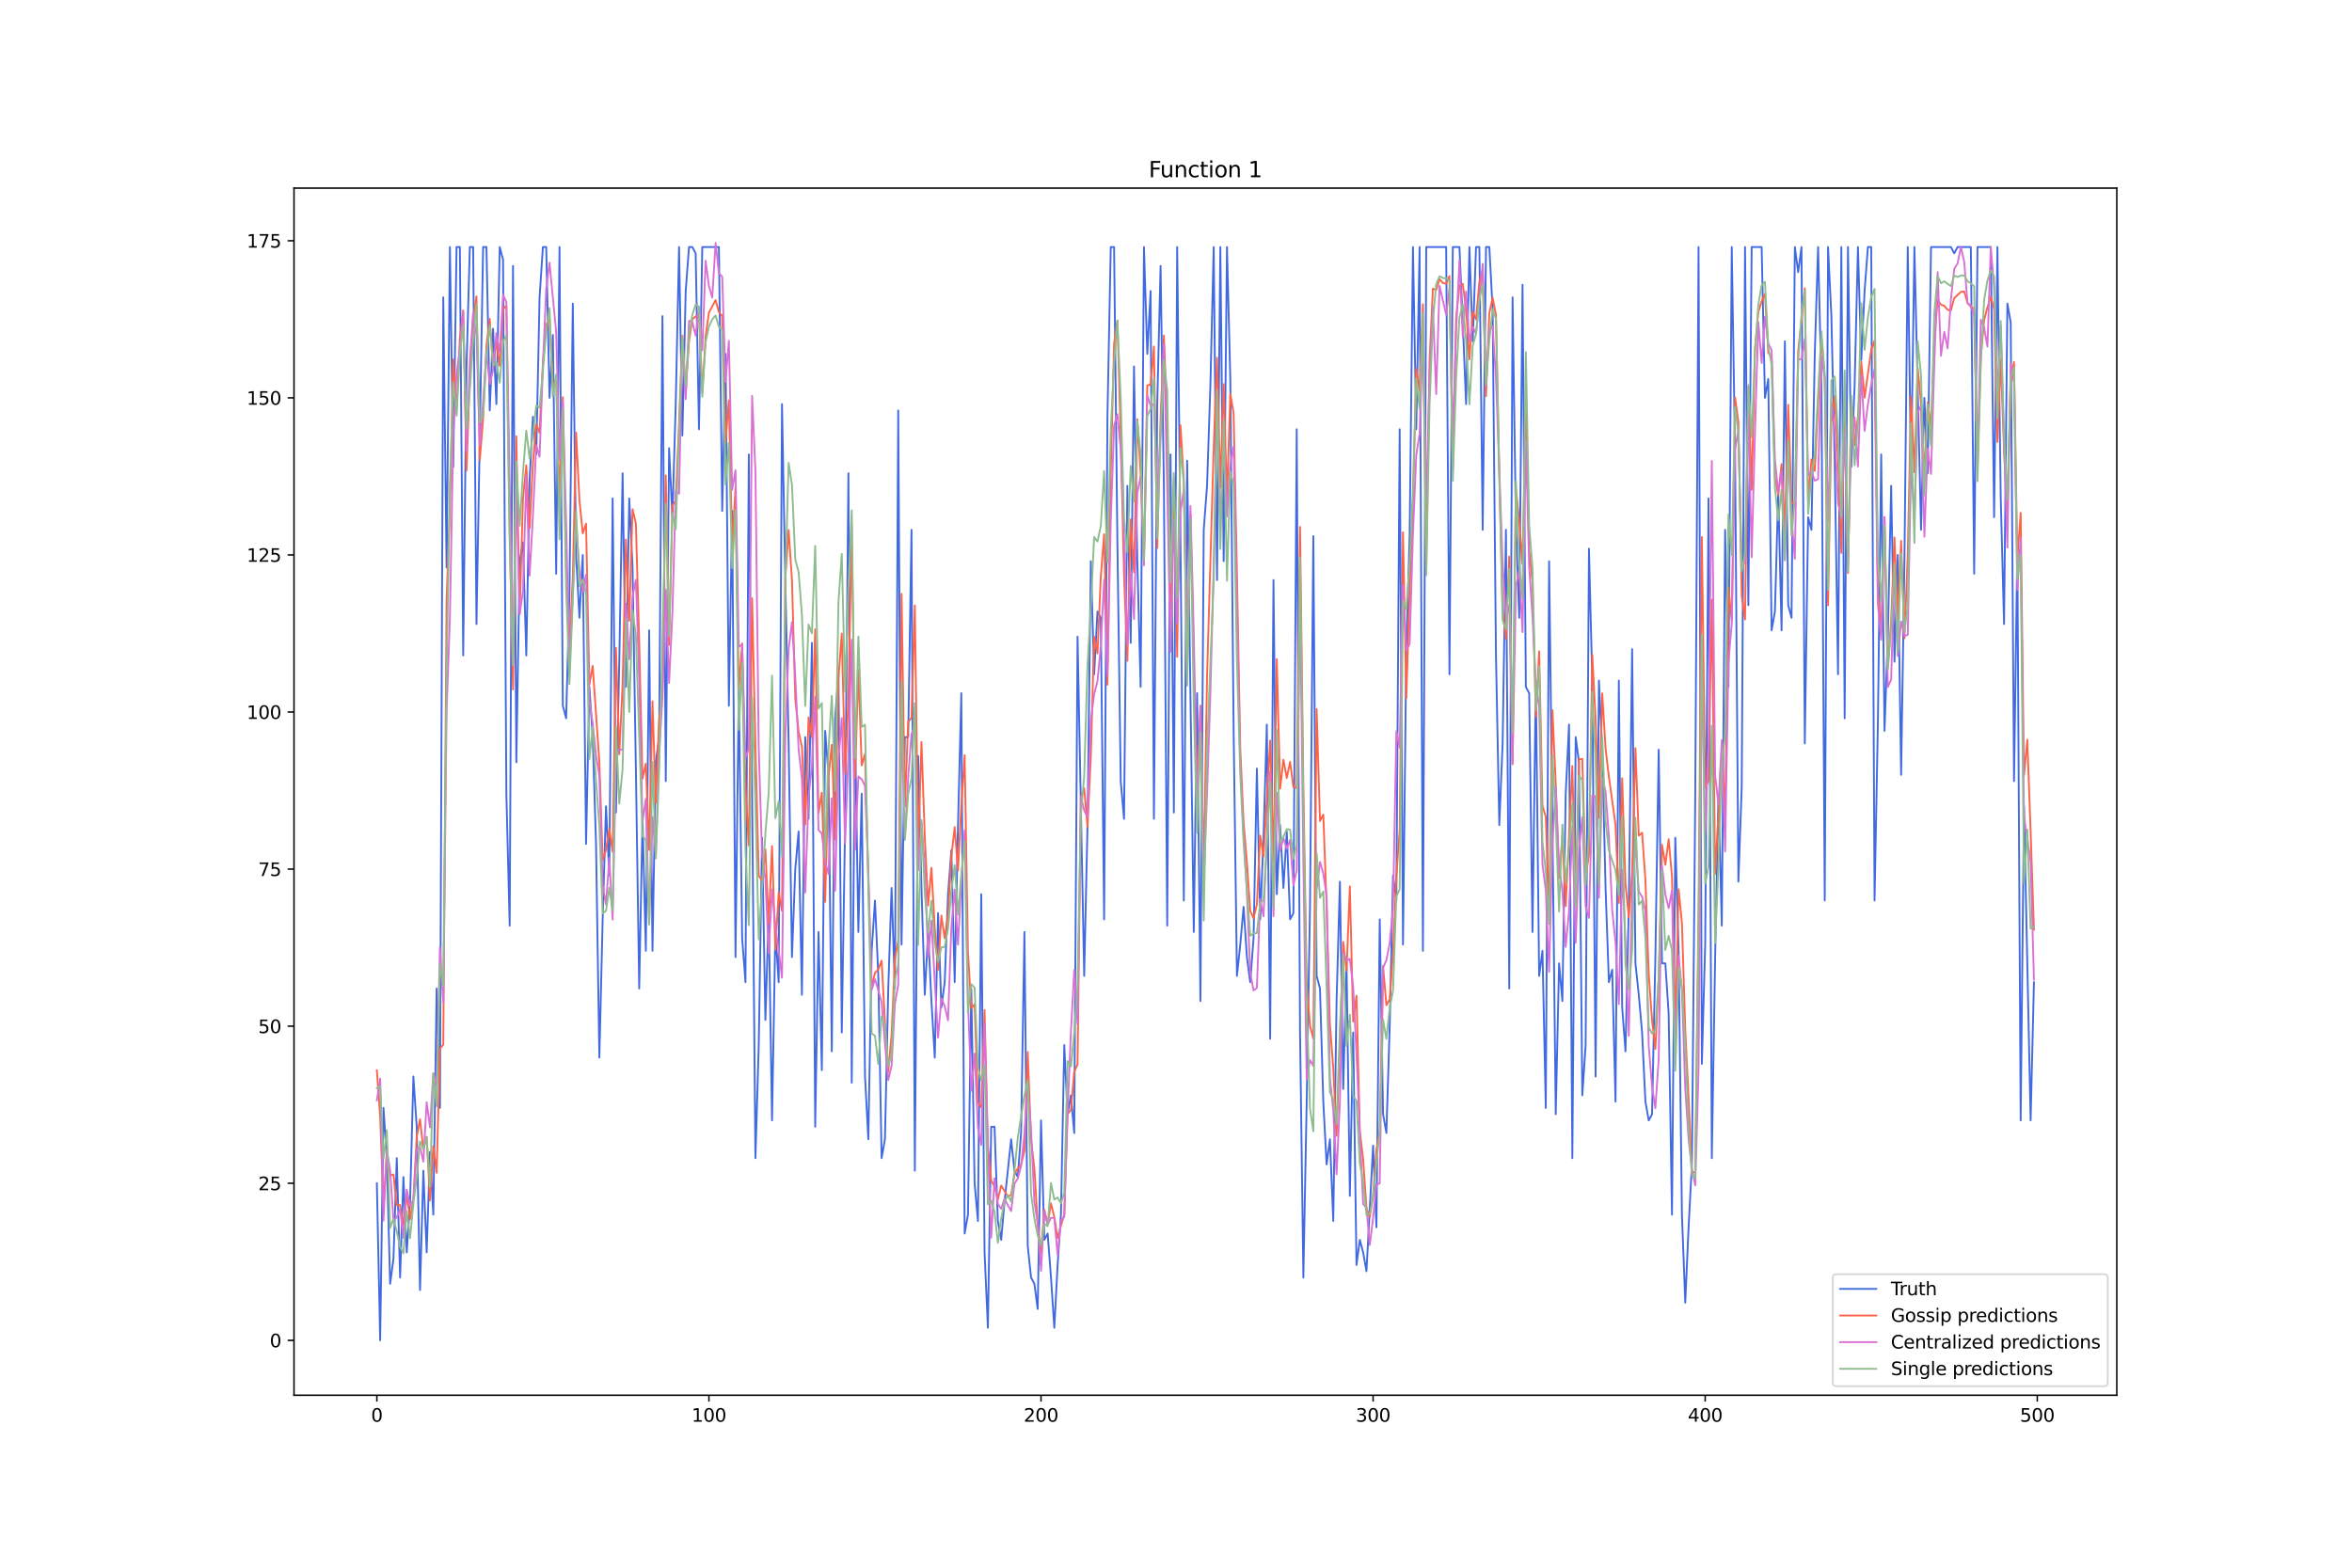 <?xml version="1.0" encoding="utf-8" standalone="no"?>
<!DOCTYPE svg PUBLIC "-//W3C//DTD SVG 1.1//EN"
  "http://www.w3.org/Graphics/SVG/1.1/DTD/svg11.dtd">
<svg xmlns:xlink="http://www.w3.org/1999/xlink" width="1296pt" height="864pt" viewBox="0 0 1296 864" xmlns="http://www.w3.org/2000/svg" version="1.1">
 <defs>
  <style type="text/css">*{stroke-linejoin: round; stroke-linecap: butt}</style>
 </defs>
 <g id="figure_1">
  <g id="patch_1">
   <path d="M 0 864 
L 1296 864 
L 1296 0 
L 0 0 
z
" style="fill: #ffffff"/>
  </g>
  <g id="axes_1">
   <g id="patch_2">
    <path d="M 162 768.96 
L 1166.4 768.96 
L 1166.4 103.68 
L 162 103.68 
z
" style="fill: #ffffff"/>
   </g>
   <g id="matplotlib.axis_1">
    <g id="xtick_1">
     <g id="line2d_1">
      <defs>
       <path id="m084139da69" d="M 0 0 
L 0 3.5 
" style="stroke: #000000; stroke-width: 0.8"/>
      </defs>
      <g>
       <use xlink:href="#m084139da69" x="207.655" y="768.96" style="stroke: #000000; stroke-width: 0.8"/>
      </g>
     </g>
     <g id="text_1">
      <!-- 0 -->
      <g transform="translate(204.473 783.558) scale(0.1 -0.1)">
       <defs>
        <path id="DejaVuSans-30" d="M 2034 4250 
Q 1547 4250 1301 3770 
Q 1056 3291 1056 2328 
Q 1056 1369 1301 889 
Q 1547 409 2034 409 
Q 2525 409 2770 889 
Q 3016 1369 3016 2328 
Q 3016 3291 2770 3770 
Q 2525 4250 2034 4250 
z
M 2034 4750 
Q 2819 4750 3233 4129 
Q 3647 3509 3647 2328 
Q 3647 1150 3233 529 
Q 2819 -91 2034 -91 
Q 1250 -91 836 529 
Q 422 1150 422 2328 
Q 422 3509 836 4129 
Q 1250 4750 2034 4750 
z
" transform="scale(0.016)"/>
       </defs>
       <use xlink:href="#DejaVuSans-30"/>
      </g>
     </g>
    </g>
    <g id="xtick_2">
     <g id="line2d_2">
      <g>
       <use xlink:href="#m084139da69" x="390.639" y="768.96" style="stroke: #000000; stroke-width: 0.8"/>
      </g>
     </g>
     <g id="text_2">
      <!-- 100 -->
      <g transform="translate(381.095 783.558) scale(0.1 -0.1)">
       <defs>
        <path id="DejaVuSans-31" d="M 794 531 
L 1825 531 
L 1825 4091 
L 703 3866 
L 703 4441 
L 1819 4666 
L 2450 4666 
L 2450 531 
L 3481 531 
L 3481 0 
L 794 0 
L 794 531 
z
" transform="scale(0.016)"/>
       </defs>
       <use xlink:href="#DejaVuSans-31"/>
       <use xlink:href="#DejaVuSans-30" x="63.623"/>
       <use xlink:href="#DejaVuSans-30" x="127.246"/>
      </g>
     </g>
    </g>
    <g id="xtick_3">
     <g id="line2d_3">
      <g>
       <use xlink:href="#m084139da69" x="573.623" y="768.96" style="stroke: #000000; stroke-width: 0.8"/>
      </g>
     </g>
     <g id="text_3">
      <!-- 200 -->
      <g transform="translate(564.079 783.558) scale(0.1 -0.1)">
       <defs>
        <path id="DejaVuSans-32" d="M 1228 531 
L 3431 531 
L 3431 0 
L 469 0 
L 469 531 
Q 828 903 1448 1529 
Q 2069 2156 2228 2338 
Q 2531 2678 2651 2914 
Q 2772 3150 2772 3378 
Q 2772 3750 2511 3984 
Q 2250 4219 1831 4219 
Q 1534 4219 1204 4116 
Q 875 4013 500 3803 
L 500 4441 
Q 881 4594 1212 4672 
Q 1544 4750 1819 4750 
Q 2544 4750 2975 4387 
Q 3406 4025 3406 3419 
Q 3406 3131 3298 2873 
Q 3191 2616 2906 2266 
Q 2828 2175 2409 1742 
Q 1991 1309 1228 531 
z
" transform="scale(0.016)"/>
       </defs>
       <use xlink:href="#DejaVuSans-32"/>
       <use xlink:href="#DejaVuSans-30" x="63.623"/>
       <use xlink:href="#DejaVuSans-30" x="127.246"/>
      </g>
     </g>
    </g>
    <g id="xtick_4">
     <g id="line2d_4">
      <g>
       <use xlink:href="#m084139da69" x="756.607" y="768.96" style="stroke: #000000; stroke-width: 0.8"/>
      </g>
     </g>
     <g id="text_4">
      <!-- 300 -->
      <g transform="translate(747.063 783.558) scale(0.1 -0.1)">
       <defs>
        <path id="DejaVuSans-33" d="M 2597 2516 
Q 3050 2419 3304 2112 
Q 3559 1806 3559 1356 
Q 3559 666 3084 287 
Q 2609 -91 1734 -91 
Q 1441 -91 1130 -33 
Q 819 25 488 141 
L 488 750 
Q 750 597 1062 519 
Q 1375 441 1716 441 
Q 2309 441 2620 675 
Q 2931 909 2931 1356 
Q 2931 1769 2642 2001 
Q 2353 2234 1838 2234 
L 1294 2234 
L 1294 2753 
L 1863 2753 
Q 2328 2753 2575 2939 
Q 2822 3125 2822 3475 
Q 2822 3834 2567 4026 
Q 2313 4219 1838 4219 
Q 1578 4219 1281 4162 
Q 984 4106 628 3988 
L 628 4550 
Q 988 4650 1302 4700 
Q 1616 4750 1894 4750 
Q 2613 4750 3031 4423 
Q 3450 4097 3450 3541 
Q 3450 3153 3228 2886 
Q 3006 2619 2597 2516 
z
" transform="scale(0.016)"/>
       </defs>
       <use xlink:href="#DejaVuSans-33"/>
       <use xlink:href="#DejaVuSans-30" x="63.623"/>
       <use xlink:href="#DejaVuSans-30" x="127.246"/>
      </g>
     </g>
    </g>
    <g id="xtick_5">
     <g id="line2d_5">
      <g>
       <use xlink:href="#m084139da69" x="939.591" y="768.96" style="stroke: #000000; stroke-width: 0.8"/>
      </g>
     </g>
     <g id="text_5">
      <!-- 400 -->
      <g transform="translate(930.047 783.558) scale(0.1 -0.1)">
       <defs>
        <path id="DejaVuSans-34" d="M 2419 4116 
L 825 1625 
L 2419 1625 
L 2419 4116 
z
M 2253 4666 
L 3047 4666 
L 3047 1625 
L 3713 1625 
L 3713 1100 
L 3047 1100 
L 3047 0 
L 2419 0 
L 2419 1100 
L 313 1100 
L 313 1709 
L 2253 4666 
z
" transform="scale(0.016)"/>
       </defs>
       <use xlink:href="#DejaVuSans-34"/>
       <use xlink:href="#DejaVuSans-30" x="63.623"/>
       <use xlink:href="#DejaVuSans-30" x="127.246"/>
      </g>
     </g>
    </g>
    <g id="xtick_6">
     <g id="line2d_6">
      <g>
       <use xlink:href="#m084139da69" x="1122.575" y="768.96" style="stroke: #000000; stroke-width: 0.8"/>
      </g>
     </g>
     <g id="text_6">
      <!-- 500 -->
      <g transform="translate(1113.032 783.558) scale(0.1 -0.1)">
       <defs>
        <path id="DejaVuSans-35" d="M 691 4666 
L 3169 4666 
L 3169 4134 
L 1269 4134 
L 1269 2991 
Q 1406 3038 1543 3061 
Q 1681 3084 1819 3084 
Q 2600 3084 3056 2656 
Q 3513 2228 3513 1497 
Q 3513 744 3044 326 
Q 2575 -91 1722 -91 
Q 1428 -91 1123 -41 
Q 819 9 494 109 
L 494 744 
Q 775 591 1075 516 
Q 1375 441 1709 441 
Q 2250 441 2565 725 
Q 2881 1009 2881 1497 
Q 2881 1984 2565 2268 
Q 2250 2553 1709 2553 
Q 1456 2553 1204 2497 
Q 953 2441 691 2322 
L 691 4666 
z
" transform="scale(0.016)"/>
       </defs>
       <use xlink:href="#DejaVuSans-35"/>
       <use xlink:href="#DejaVuSans-30" x="63.623"/>
       <use xlink:href="#DejaVuSans-30" x="127.246"/>
      </g>
     </g>
    </g>
   </g>
   <g id="matplotlib.axis_2">
    <g id="ytick_1">
     <g id="line2d_7">
      <defs>
       <path id="mdfd73055ea" d="M 0 0 
L -3.5 0 
" style="stroke: #000000; stroke-width: 0.8"/>
      </defs>
      <g>
       <use xlink:href="#mdfd73055ea" x="162" y="738.72" style="stroke: #000000; stroke-width: 0.8"/>
      </g>
     </g>
     <g id="text_7">
      <!-- 0 -->
      <g transform="translate(148.637 742.519) scale(0.1 -0.1)">
       <use xlink:href="#DejaVuSans-30"/>
      </g>
     </g>
    </g>
    <g id="ytick_2">
     <g id="line2d_8">
      <g>
       <use xlink:href="#mdfd73055ea" x="162" y="652.144" style="stroke: #000000; stroke-width: 0.8"/>
      </g>
     </g>
     <g id="text_8">
      <!-- 25 -->
      <g transform="translate(142.275 655.943) scale(0.1 -0.1)">
       <use xlink:href="#DejaVuSans-32"/>
       <use xlink:href="#DejaVuSans-35" x="63.623"/>
      </g>
     </g>
    </g>
    <g id="ytick_3">
     <g id="line2d_9">
      <g>
       <use xlink:href="#mdfd73055ea" x="162" y="565.567" style="stroke: #000000; stroke-width: 0.8"/>
      </g>
     </g>
     <g id="text_9">
      <!-- 50 -->
      <g transform="translate(142.275 569.367) scale(0.1 -0.1)">
       <use xlink:href="#DejaVuSans-35"/>
       <use xlink:href="#DejaVuSans-30" x="63.623"/>
      </g>
     </g>
    </g>
    <g id="ytick_4">
     <g id="line2d_10">
      <g>
       <use xlink:href="#mdfd73055ea" x="162" y="478.991" style="stroke: #000000; stroke-width: 0.8"/>
      </g>
     </g>
     <g id="text_10">
      <!-- 75 -->
      <g transform="translate(142.275 482.79) scale(0.1 -0.1)">
       <defs>
        <path id="DejaVuSans-37" d="M 525 4666 
L 3525 4666 
L 3525 4397 
L 1831 0 
L 1172 0 
L 2766 4134 
L 525 4134 
L 525 4666 
z
" transform="scale(0.016)"/>
       </defs>
       <use xlink:href="#DejaVuSans-37"/>
       <use xlink:href="#DejaVuSans-35" x="63.623"/>
      </g>
     </g>
    </g>
    <g id="ytick_5">
     <g id="line2d_11">
      <g>
       <use xlink:href="#mdfd73055ea" x="162" y="392.415" style="stroke: #000000; stroke-width: 0.8"/>
      </g>
     </g>
     <g id="text_11">
      <!-- 100 -->
      <g transform="translate(135.912 396.214) scale(0.1 -0.1)">
       <use xlink:href="#DejaVuSans-31"/>
       <use xlink:href="#DejaVuSans-30" x="63.623"/>
       <use xlink:href="#DejaVuSans-30" x="127.246"/>
      </g>
     </g>
    </g>
    <g id="ytick_6">
     <g id="line2d_12">
      <g>
       <use xlink:href="#mdfd73055ea" x="162" y="305.838" style="stroke: #000000; stroke-width: 0.8"/>
      </g>
     </g>
     <g id="text_12">
      <!-- 125 -->
      <g transform="translate(135.912 309.638) scale(0.1 -0.1)">
       <use xlink:href="#DejaVuSans-31"/>
       <use xlink:href="#DejaVuSans-32" x="63.623"/>
       <use xlink:href="#DejaVuSans-35" x="127.246"/>
      </g>
     </g>
    </g>
    <g id="ytick_7">
     <g id="line2d_13">
      <g>
       <use xlink:href="#mdfd73055ea" x="162" y="219.262" style="stroke: #000000; stroke-width: 0.8"/>
      </g>
     </g>
     <g id="text_13">
      <!-- 150 -->
      <g transform="translate(135.912 223.061) scale(0.1 -0.1)">
       <use xlink:href="#DejaVuSans-31"/>
       <use xlink:href="#DejaVuSans-35" x="63.623"/>
       <use xlink:href="#DejaVuSans-30" x="127.246"/>
      </g>
     </g>
    </g>
    <g id="ytick_8">
     <g id="line2d_14">
      <g>
       <use xlink:href="#mdfd73055ea" x="162" y="132.686" style="stroke: #000000; stroke-width: 0.8"/>
      </g>
     </g>
     <g id="text_14">
      <!-- 175 -->
      <g transform="translate(135.912 136.485) scale(0.1 -0.1)">
       <use xlink:href="#DejaVuSans-31"/>
       <use xlink:href="#DejaVuSans-37" x="63.623"/>
       <use xlink:href="#DejaVuSans-35" x="127.246"/>
      </g>
     </g>
    </g>
   </g>
   <g id="line2d_15">
    <path d="M 207.655 652.144 
L 209.484 738.72 
L 211.314 610.587 
L 213.144 638.291 
L 214.974 707.553 
L 216.804 693.7 
L 218.634 638.291 
L 220.463 704.089 
L 222.293 648.681 
L 224.123 690.237 
L 225.953 662.533 
L 227.783 593.272 
L 229.613 620.976 
L 231.442 711.016 
L 233.272 645.218 
L 235.102 690.237 
L 236.932 634.828 
L 238.762 669.459 
L 240.592 544.789 
L 242.422 610.587 
L 244.251 163.853 
L 246.081 312.764 
L 247.911 136.149 
L 249.741 257.356 
L 251.571 136.149 
L 253.401 136.149 
L 255.23 361.247 
L 257.06 201.947 
L 258.89 136.149 
L 260.72 136.149 
L 262.55 343.932 
L 266.209 136.149 
L 268.039 136.149 
L 269.869 226.188 
L 271.699 181.168 
L 273.529 222.725 
L 275.359 136.149 
L 277.189 143.075 
L 279.018 437.434 
L 280.848 510.158 
L 282.678 146.538 
L 284.508 420.119 
L 286.338 309.301 
L 288.168 298.912 
L 289.997 361.247 
L 291.827 264.282 
L 293.657 229.651 
L 295.487 250.43 
L 297.317 163.853 
L 299.147 136.149 
L 300.976 136.149 
L 302.806 219.262 
L 304.636 184.632 
L 306.466 316.228 
L 308.296 136.149 
L 310.126 388.952 
L 311.956 395.878 
L 313.785 326.617 
L 315.615 167.316 
L 317.445 305.838 
L 319.275 340.469 
L 321.105 305.838 
L 322.935 465.139 
L 324.764 378.562 
L 326.594 406.267 
L 328.424 465.139 
L 330.254 582.883 
L 332.084 506.695 
L 333.914 444.36 
L 335.743 482.454 
L 337.573 274.671 
L 339.403 447.824 
L 341.233 364.71 
L 343.063 260.819 
L 344.893 378.562 
L 346.723 274.671 
L 348.552 312.764 
L 350.382 423.582 
L 352.212 544.789 
L 354.042 451.287 
L 355.872 524.011 
L 357.702 347.395 
L 359.531 524.011 
L 361.361 420.119 
L 363.191 406.267 
L 365.021 174.242 
L 366.851 430.508 
L 368.681 246.966 
L 370.51 285.06 
L 372.34 222.725 
L 374.17 136.149 
L 376 240.04 
L 377.83 160.39 
L 379.66 136.149 
L 381.489 136.149 
L 383.319 139.612 
L 385.149 236.577 
L 386.979 136.149 
L 396.128 136.149 
L 397.958 281.597 
L 399.788 195.021 
L 401.618 388.952 
L 403.448 281.597 
L 405.277 527.474 
L 407.107 378.562 
L 408.937 517.085 
L 410.767 541.326 
L 412.597 250.43 
L 414.427 437.434 
L 416.256 638.291 
L 418.086 575.957 
L 419.916 461.676 
L 421.746 562.104 
L 423.576 503.232 
L 425.406 617.513 
L 427.236 513.622 
L 429.065 541.326 
L 430.895 222.725 
L 432.725 319.691 
L 434.555 409.73 
L 436.385 527.474 
L 438.215 478.991 
L 440.044 458.213 
L 441.874 548.252 
L 443.704 406.267 
L 445.534 451.287 
L 447.364 354.321 
L 449.194 620.976 
L 451.023 513.622 
L 452.853 589.809 
L 454.683 402.804 
L 456.513 427.045 
L 458.343 579.42 
L 460.173 395.878 
L 462.003 371.636 
L 463.832 569.03 
L 465.662 454.75 
L 467.492 260.819 
L 469.322 596.735 
L 471.152 402.804 
L 472.982 513.622 
L 474.811 437.434 
L 476.641 593.272 
L 478.471 627.902 
L 480.301 524.011 
L 482.131 496.306 
L 483.961 537.863 
L 485.79 638.291 
L 487.62 627.902 
L 489.45 544.789 
L 491.28 489.38 
L 493.11 544.789 
L 494.94 226.188 
L 496.77 520.548 
L 498.599 406.267 
L 500.429 406.267 
L 502.259 291.986 
L 504.089 645.218 
L 505.919 416.656 
L 507.749 489.38 
L 509.578 548.252 
L 511.408 513.622 
L 513.238 551.715 
L 515.068 582.883 
L 516.898 503.232 
L 518.728 555.178 
L 520.557 541.326 
L 522.387 492.843 
L 524.217 468.602 
L 526.047 541.326 
L 527.877 454.75 
L 529.707 382.026 
L 531.536 679.848 
L 533.366 669.459 
L 535.196 544.789 
L 537.026 652.144 
L 538.856 672.922 
L 540.686 492.843 
L 542.516 690.237 
L 544.345 731.794 
L 546.175 620.976 
L 548.005 620.976 
L 549.835 672.922 
L 551.665 683.311 
L 553.495 662.533 
L 557.154 627.902 
L 558.984 645.218 
L 560.814 648.681 
L 562.644 624.439 
L 564.474 513.622 
L 566.303 686.774 
L 568.133 704.089 
L 569.963 707.553 
L 571.793 721.405 
L 573.623 617.513 
L 575.453 683.311 
L 577.283 679.848 
L 579.112 704.089 
L 580.942 731.794 
L 582.772 697.163 
L 584.602 669.459 
L 586.432 575.957 
L 588.262 614.05 
L 590.091 603.661 
L 591.921 624.439 
L 593.751 350.858 
L 597.411 537.863 
L 599.241 454.75 
L 601.07 309.301 
L 602.9 371.636 
L 604.73 337.006 
L 606.56 340.469 
L 608.39 506.695 
L 610.22 229.651 
L 612.05 136.149 
L 613.879 136.149 
L 615.709 298.912 
L 617.539 430.508 
L 619.369 451.287 
L 621.199 267.745 
L 623.029 354.321 
L 624.858 201.947 
L 626.688 309.301 
L 628.518 378.562 
L 630.348 136.149 
L 632.178 195.021 
L 634.008 160.39 
L 635.837 451.287 
L 637.667 222.725 
L 639.497 146.538 
L 641.327 267.745 
L 643.157 510.158 
L 644.987 250.43 
L 646.817 447.824 
L 648.646 136.149 
L 650.476 298.912 
L 652.306 496.306 
L 654.136 253.893 
L 657.796 513.622 
L 659.625 382.026 
L 661.455 551.715 
L 663.285 291.986 
L 665.115 267.745 
L 666.945 212.336 
L 668.775 136.149 
L 670.604 319.691 
L 672.434 136.149 
L 674.264 309.301 
L 676.094 136.149 
L 677.924 208.873 
L 679.754 402.804 
L 681.583 537.863 
L 683.413 520.548 
L 685.243 499.769 
L 687.073 527.474 
L 688.903 541.326 
L 690.733 517.085 
L 692.563 423.582 
L 694.392 506.695 
L 696.222 461.676 
L 698.052 399.341 
L 699.882 572.493 
L 701.712 319.691 
L 703.542 492.843 
L 705.371 454.75 
L 707.201 489.38 
L 709.031 458.213 
L 710.861 506.695 
L 712.691 503.232 
L 714.521 236.577 
L 716.35 569.03 
L 718.18 704.089 
L 720.01 607.124 
L 721.84 499.769 
L 723.67 295.449 
L 725.5 537.863 
L 727.33 544.789 
L 729.159 607.124 
L 730.989 641.755 
L 732.819 627.902 
L 734.649 672.922 
L 736.479 551.715 
L 738.309 485.917 
L 740.138 600.198 
L 741.968 530.937 
L 743.798 659.07 
L 745.628 569.03 
L 747.458 697.163 
L 749.288 683.311 
L 751.117 690.237 
L 752.947 700.626 
L 756.607 631.365 
L 758.437 676.385 
L 760.267 506.695 
L 762.097 614.05 
L 763.926 624.439 
L 765.756 565.567 
L 767.586 482.454 
L 769.416 496.306 
L 771.246 236.577 
L 773.076 520.548 
L 774.905 357.784 
L 776.735 295.449 
L 778.565 136.149 
L 780.395 236.577 
L 782.225 136.149 
L 784.055 524.011 
L 785.884 136.149 
L 796.864 136.149 
L 798.693 371.636 
L 800.523 136.149 
L 804.183 136.149 
L 806.013 177.705 
L 807.843 222.725 
L 809.672 136.149 
L 811.502 188.095 
L 813.332 136.149 
L 815.162 136.149 
L 816.992 291.986 
L 818.822 136.149 
L 820.651 136.149 
L 822.481 170.779 
L 824.311 361.247 
L 826.141 454.75 
L 827.971 409.73 
L 829.801 291.986 
L 831.63 544.789 
L 833.46 163.853 
L 835.29 288.523 
L 837.12 340.469 
L 838.95 156.927 
L 840.78 378.562 
L 842.61 382.026 
L 844.439 513.622 
L 846.269 375.099 
L 848.099 537.863 
L 849.929 524.011 
L 851.759 610.587 
L 853.589 309.301 
L 855.418 454.75 
L 857.248 614.05 
L 859.078 530.937 
L 860.908 551.715 
L 862.738 437.434 
L 864.568 399.341 
L 866.397 638.291 
L 868.227 406.267 
L 870.057 420.119 
L 871.887 603.661 
L 873.717 575.957 
L 875.547 302.375 
L 877.377 375.099 
L 879.206 593.272 
L 881.036 375.099 
L 882.866 413.193 
L 884.696 489.38 
L 886.526 541.326 
L 888.356 534.4 
L 890.185 607.124 
L 892.015 375.099 
L 893.845 555.178 
L 895.675 579.42 
L 897.505 499.769 
L 899.335 357.784 
L 901.164 530.937 
L 902.994 548.252 
L 904.824 569.03 
L 906.654 607.124 
L 908.484 617.513 
L 910.314 614.05 
L 912.144 527.474 
L 913.973 413.193 
L 915.803 530.937 
L 917.633 530.937 
L 919.463 558.641 
L 921.293 669.459 
L 923.123 461.676 
L 924.952 524.011 
L 926.782 669.459 
L 928.612 717.942 
L 930.442 676.385 
L 932.272 641.755 
L 934.102 440.897 
L 935.931 136.149 
L 937.761 586.346 
L 939.591 520.548 
L 941.421 274.671 
L 943.251 638.291 
L 945.081 527.474 
L 946.911 437.434 
L 948.74 510.158 
L 950.57 291.986 
L 952.4 378.562 
L 954.23 136.149 
L 956.06 250.43 
L 957.89 485.917 
L 959.719 433.971 
L 961.549 136.149 
L 963.379 333.543 
L 965.209 136.149 
L 970.698 136.149 
L 972.528 219.262 
L 974.358 208.873 
L 976.188 347.395 
L 978.018 337.006 
L 979.848 271.208 
L 981.678 347.395 
L 983.507 188.095 
L 985.337 333.543 
L 987.167 340.469 
L 988.997 136.149 
L 990.827 150.001 
L 992.657 136.149 
L 994.486 409.73 
L 996.316 285.06 
L 998.146 291.986 
L 999.976 195.021 
L 1001.806 136.149 
L 1003.636 212.336 
L 1005.465 496.306 
L 1007.295 136.149 
L 1009.125 174.242 
L 1010.955 253.893 
L 1012.785 371.636 
L 1014.615 136.149 
L 1016.444 395.878 
L 1018.274 136.149 
L 1020.104 257.356 
L 1021.934 212.336 
L 1023.764 136.149 
L 1025.594 198.484 
L 1027.424 160.39 
L 1029.253 136.149 
L 1031.083 136.149 
L 1032.913 496.306 
L 1034.743 399.341 
L 1036.573 250.43 
L 1038.403 402.804 
L 1040.232 350.858 
L 1042.062 267.745 
L 1043.892 364.71 
L 1045.722 305.838 
L 1047.552 427.045 
L 1049.382 309.301 
L 1051.211 136.149 
L 1053.041 260.819 
L 1054.871 136.149 
L 1058.531 291.986 
L 1060.361 219.262 
L 1062.191 260.819 
L 1064.02 136.149 
L 1074.999 136.149 
L 1076.829 139.612 
L 1078.659 136.149 
L 1085.978 136.149 
L 1087.808 316.228 
L 1089.638 136.149 
L 1096.958 136.149 
L 1098.787 285.06 
L 1100.617 136.149 
L 1102.447 274.671 
L 1104.277 343.932 
L 1106.107 167.316 
L 1107.937 177.705 
L 1109.766 430.508 
L 1111.596 302.375 
L 1113.426 617.513 
L 1115.256 444.36 
L 1118.916 617.513 
L 1120.745 541.326 
L 1120.745 541.326 
" clip-path="url(#pc00d3d4c0a)" style="fill: none; stroke: #4169e1; stroke-linecap: square"/>
   </g>
   <g id="line2d_16">
    <path d="M 207.655 589.871 
L 209.484 615.626 
L 211.314 665.199 
L 213.144 635.625 
L 214.974 647.861 
L 216.804 647.272 
L 218.634 664.314 
L 220.463 664.135 
L 222.293 675.24 
L 224.123 658.375 
L 225.953 671.915 
L 227.783 661.101 
L 229.613 626.635 
L 231.442 616.837 
L 233.272 633.66 
L 235.102 626.528 
L 236.932 661.66 
L 238.762 631.648 
L 240.592 646.367 
L 242.422 577.838 
L 244.251 575.745 
L 246.081 330.111 
L 247.911 279.942 
L 249.741 198.066 
L 251.571 227.46 
L 253.401 186.182 
L 255.23 171.05 
L 257.06 259.33 
L 258.89 208.113 
L 260.72 175.168 
L 262.55 163.355 
L 264.38 253.445 
L 266.209 230.856 
L 268.039 190.335 
L 269.869 175.73 
L 271.699 202.139 
L 273.529 188.373 
L 275.359 201.649 
L 277.189 170.442 
L 279.018 168.371 
L 280.848 292.575 
L 282.678 380.002 
L 284.508 240.48 
L 286.338 338.291 
L 288.168 274.637 
L 289.997 256.445 
L 291.827 291.107 
L 293.657 255.218 
L 295.487 233.953 
L 297.317 238.573 
L 299.147 199.859 
L 300.976 178.701 
L 302.806 175.652 
L 304.636 213.374 
L 306.466 208.791 
L 308.296 274.447 
L 310.126 218.926 
L 311.956 313.175 
L 313.785 355.101 
L 315.615 318.143 
L 317.445 238.431 
L 319.275 275.587 
L 321.105 293.941 
L 322.935 288.614 
L 324.764 377.298 
L 326.594 367.006 
L 330.254 419.923 
L 332.084 474.11 
L 333.914 468.35 
L 335.743 456.863 
L 337.573 469.472 
L 339.403 357.107 
L 341.233 415.707 
L 343.063 377.301 
L 344.893 297.367 
L 346.723 342.094 
L 348.552 280.638 
L 350.382 288.521 
L 352.212 353.214 
L 354.042 429.115 
L 355.872 420.926 
L 357.702 468.436 
L 359.531 386.475 
L 361.361 442.511 
L 363.191 397.176 
L 365.021 379.642 
L 366.851 261.997 
L 368.681 355.41 
L 370.51 278.591 
L 372.34 275.951 
L 374.17 233.37 
L 376 185.09 
L 377.83 216.306 
L 379.66 188.098 
L 381.489 175.907 
L 383.319 174.396 
L 385.149 173.613 
L 386.979 216.514 
L 388.809 185.268 
L 390.639 172.309 
L 394.298 165.4 
L 396.128 172.045 
L 397.958 174.143 
L 399.788 243.836 
L 401.618 220.625 
L 403.448 300.533 
L 405.277 268.969 
L 407.107 380.154 
L 408.937 354.606 
L 410.767 433.627 
L 412.597 465.898 
L 414.427 329.702 
L 416.256 411.709 
L 418.086 482.645 
L 419.916 485.47 
L 421.746 468.106 
L 423.576 509.091 
L 425.406 466.307 
L 427.236 523.444 
L 429.065 491.895 
L 430.895 502.065 
L 432.725 318.965 
L 434.555 292.108 
L 436.385 319.605 
L 438.215 385.164 
L 440.044 403.191 
L 441.874 411.493 
L 443.704 454.395 
L 445.534 395.38 
L 447.364 406.299 
L 449.194 346.794 
L 451.023 448.234 
L 452.853 436.862 
L 454.683 497.092 
L 456.513 428.372 
L 458.343 410.498 
L 460.173 462.577 
L 462.003 373.981 
L 463.832 349.174 
L 465.662 426.323 
L 467.492 385.591 
L 469.322 289.465 
L 471.152 428.649 
L 472.982 368.979 
L 474.811 421.831 
L 476.641 415.44 
L 478.471 484.922 
L 480.301 544.093 
L 482.131 536.098 
L 483.961 534.317 
L 485.79 529.409 
L 487.62 563.12 
L 489.45 590.702 
L 491.28 570.213 
L 493.11 528.416 
L 494.94 518.301 
L 496.77 327.31 
L 498.599 444.523 
L 500.429 397.798 
L 502.259 395.623 
L 504.089 333.642 
L 505.919 468.266 
L 507.749 408.938 
L 509.578 461.083 
L 511.408 499.063 
L 513.238 478.29 
L 515.068 511.423 
L 516.898 534.47 
L 518.728 504.581 
L 520.557 517.19 
L 522.387 504.065 
L 524.217 471.972 
L 526.047 455.858 
L 527.877 479.773 
L 529.707 444.044 
L 531.536 416.209 
L 533.366 524.541 
L 535.196 555.7 
L 537.026 553.581 
L 538.856 607.603 
L 540.686 610.396 
L 542.516 556.669 
L 544.345 631.368 
L 546.175 650.611 
L 548.005 653.963 
L 549.835 661.117 
L 551.665 653.381 
L 555.324 659.376 
L 557.154 658.542 
L 558.984 647.11 
L 560.814 643.951 
L 562.644 641.879 
L 564.474 634.147 
L 566.303 579.791 
L 568.133 628.208 
L 569.963 643.9 
L 571.793 674.993 
L 573.623 690.509 
L 575.453 666.76 
L 577.283 674.659 
L 579.112 663.262 
L 580.942 670.769 
L 582.772 682.362 
L 584.602 675.558 
L 586.432 669.354 
L 588.262 613.929 
L 590.091 611.78 
L 591.921 590.722 
L 593.751 586.62 
L 595.581 439.316 
L 597.411 434.442 
L 599.241 455.778 
L 601.07 416.879 
L 602.9 350.962 
L 604.73 360.134 
L 606.56 317.728 
L 608.39 294.421 
L 610.22 377.407 
L 612.05 259.51 
L 613.879 189.35 
L 615.709 176.609 
L 617.539 239.998 
L 619.369 317.438 
L 621.199 364.233 
L 623.029 286.229 
L 624.858 315.428 
L 626.688 231.082 
L 628.518 260.995 
L 630.348 307.617 
L 632.178 212.418 
L 634.008 211.912 
L 635.837 190.976 
L 637.667 301.964 
L 639.497 230.964 
L 641.327 184.911 
L 643.157 231.578 
L 644.987 339.963 
L 646.817 263.397 
L 648.646 361.996 
L 650.476 234.387 
L 652.306 264.933 
L 654.136 369.701 
L 655.966 283.834 
L 657.796 363.878 
L 659.625 435.839 
L 661.455 388.903 
L 663.285 481.05 
L 665.115 372.599 
L 668.775 246.538 
L 670.604 197.133 
L 672.434 268.632 
L 674.264 211.688 
L 676.094 274.848 
L 677.924 216.954 
L 679.754 227.89 
L 681.583 316.201 
L 683.413 412.455 
L 685.243 453.178 
L 687.073 475.42 
L 688.903 501.918 
L 690.733 506.184 
L 692.563 498.485 
L 694.392 460.504 
L 696.222 471.99 
L 699.882 408.122 
L 701.712 474.859 
L 703.542 363.284 
L 705.371 434.655 
L 707.201 418.688 
L 709.031 428.774 
L 710.861 419.888 
L 712.691 433.823 
L 714.521 434.229 
L 716.35 290.371 
L 718.18 433.077 
L 720.01 541.775 
L 721.84 565.309 
L 723.67 572.484 
L 725.5 390.777 
L 727.33 452.478 
L 729.159 448.941 
L 730.989 498.816 
L 732.819 564.488 
L 734.649 588.48 
L 736.479 625.975 
L 738.309 574.185 
L 740.138 519.096 
L 741.968 535.005 
L 743.798 488.499 
L 745.628 562.978 
L 747.458 548.786 
L 749.288 623.345 
L 751.117 639.049 
L 752.947 665.768 
L 754.777 670.622 
L 756.607 658.699 
L 758.437 633.67 
L 760.267 623.337 
L 762.097 532.35 
L 763.926 554.017 
L 765.756 550.613 
L 767.586 525.715 
L 769.416 482.995 
L 771.246 457.338 
L 773.076 293.347 
L 774.905 384.821 
L 776.735 325.969 
L 778.565 276.972 
L 780.395 203.268 
L 782.225 215.6 
L 784.055 167.659 
L 785.884 313.471 
L 787.714 198.72 
L 789.544 159.094 
L 791.374 159.859 
L 793.204 153.81 
L 795.034 155.929 
L 796.864 156.344 
L 798.693 152.12 
L 800.523 259.284 
L 802.353 175.246 
L 804.183 157.325 
L 806.013 156.402 
L 807.843 170.55 
L 809.672 198.07 
L 811.502 171.773 
L 813.332 176.062 
L 815.162 155.347 
L 816.992 148.422 
L 818.822 218.347 
L 820.651 172.546 
L 822.481 164.023 
L 824.311 173.609 
L 826.141 262.65 
L 827.971 336.349 
L 829.801 352.056 
L 831.63 306.69 
L 833.46 421.208 
L 835.29 268.635 
L 837.12 287.28 
L 838.95 310.777 
L 840.78 225.028 
L 842.61 303.313 
L 844.439 321.06 
L 846.269 394.987 
L 848.099 358.932 
L 849.929 444.128 
L 851.759 450.285 
L 853.589 501.138 
L 855.418 391.377 
L 857.248 431.908 
L 859.078 484.05 
L 860.908 461.344 
L 862.738 499.406 
L 866.397 422.132 
L 868.227 498.218 
L 870.057 418.453 
L 871.887 418.292 
L 873.717 483.384 
L 875.547 471.217 
L 877.377 360.804 
L 879.206 396.611 
L 881.036 450.7 
L 882.866 382.122 
L 884.696 412.599 
L 886.526 428.003 
L 890.185 454.669 
L 892.015 497.681 
L 893.845 428.949 
L 895.675 487.169 
L 897.505 505.49 
L 899.335 481.024 
L 901.164 412.315 
L 902.994 460.533 
L 904.824 458.958 
L 906.654 484.922 
L 908.484 536.884 
L 910.314 562.275 
L 912.144 578.076 
L 913.973 539.909 
L 915.803 465.566 
L 917.633 476.638 
L 919.463 462.532 
L 921.293 483.036 
L 923.123 566.876 
L 924.952 490.093 
L 926.782 508.763 
L 928.612 567.251 
L 930.442 605.147 
L 932.272 646.46 
L 934.102 645.793 
L 935.931 502.477 
L 937.761 295.977 
L 939.591 434.05 
L 941.421 430.355 
L 943.251 330.469 
L 945.081 481.565 
L 946.911 448.962 
L 948.74 413.09 
L 950.57 449.157 
L 952.4 323.689 
L 954.23 342.054 
L 956.06 219.115 
L 957.89 232.456 
L 959.719 328.386 
L 961.549 341.377 
L 963.379 213.076 
L 965.209 269.963 
L 967.039 191.743 
L 968.869 171.939 
L 970.698 166.126 
L 972.528 161.891 
L 974.358 194.302 
L 976.188 197.036 
L 978.018 263.208 
L 979.848 272.882 
L 981.678 255.758 
L 983.507 292.044 
L 985.337 223.058 
L 987.167 276.83 
L 988.997 278.028 
L 990.827 193.42 
L 994.486 158.892 
L 996.316 276.066 
L 998.146 253.175 
L 999.976 259.489 
L 1003.636 186.007 
L 1005.465 208.321 
L 1007.295 333.606 
L 1009.125 232.986 
L 1010.955 218.423 
L 1012.785 252.347 
L 1014.615 304.76 
L 1016.444 228.446 
L 1018.274 315.888 
L 1020.104 221.624 
L 1021.934 245.352 
L 1023.764 229.66 
L 1025.594 199.441 
L 1027.424 219.169 
L 1031.083 192.9 
L 1032.913 187.704 
L 1034.743 325.557 
L 1036.573 348.845 
L 1038.403 284.99 
L 1040.232 367.521 
L 1042.062 342.213 
L 1043.892 296.245 
L 1045.722 341.029 
L 1047.552 298.062 
L 1049.382 351.806 
L 1051.211 305.988 
L 1053.041 218.506 
L 1054.871 260.252 
L 1056.701 202.936 
L 1058.531 221.785 
L 1060.361 261.86 
L 1062.191 221.763 
L 1064.02 234.956 
L 1065.85 186.693 
L 1067.68 165.453 
L 1069.51 167.883 
L 1071.34 168.561 
L 1073.17 170.786 
L 1074.999 171.047 
L 1076.829 164.299 
L 1080.489 160.835 
L 1082.319 160.61 
L 1084.149 166.979 
L 1085.978 169.136 
L 1087.808 170.096 
L 1089.638 256.557 
L 1091.468 196.691 
L 1093.298 176.42 
L 1095.128 169.298 
L 1096.958 163.623 
L 1098.787 170.304 
L 1100.617 243.582 
L 1102.447 198.142 
L 1104.277 248.48 
L 1106.107 282.419 
L 1107.937 211.01 
L 1109.766 199.458 
L 1111.596 308.569 
L 1113.426 282.637 
L 1115.256 427.347 
L 1117.086 407.645 
L 1118.916 458.269 
L 1120.745 512.332 
L 1120.745 512.332 
" clip-path="url(#pc00d3d4c0a)" style="fill: none; stroke: #ff6347; stroke-linecap: square"/>
   </g>
   <g id="line2d_17">
    <path d="M 207.655 606.46 
L 209.484 594.426 
L 211.314 672.673 
L 213.144 633.5 
L 214.974 644.915 
L 216.804 672.699 
L 218.634 670.861 
L 220.463 666.31 
L 222.293 682.175 
L 224.123 655.568 
L 225.953 664.584 
L 227.783 661.08 
L 229.613 633.319 
L 231.442 632.15 
L 233.272 640.233 
L 235.102 607.457 
L 236.932 621.353 
L 238.762 591.491 
L 240.592 598.01 
L 242.422 522.04 
L 244.251 552.367 
L 246.081 392.16 
L 247.911 340.118 
L 249.741 240.176 
L 251.571 206.133 
L 253.401 192.455 
L 255.23 171.61 
L 257.06 248.965 
L 258.89 199.08 
L 260.72 172.197 
L 262.55 184.733 
L 264.38 245.518 
L 266.209 221.198 
L 268.039 194.141 
L 269.869 211.619 
L 271.699 204.054 
L 273.529 183.569 
L 275.359 194.346 
L 277.189 162.515 
L 279.018 166.399 
L 282.678 366.503 
L 284.508 268.029 
L 286.338 338.552 
L 288.168 325.786 
L 289.997 262.405 
L 291.827 317.244 
L 293.657 284.168 
L 295.487 245.328 
L 297.317 251.74 
L 299.147 201.661 
L 300.976 158.866 
L 302.806 144.756 
L 306.466 183.101 
L 308.296 253.224 
L 310.126 221.457 
L 311.956 287.487 
L 313.785 365.781 
L 315.615 327.837 
L 317.445 287.458 
L 319.275 314.51 
L 321.105 326.198 
L 322.935 316.807 
L 324.764 386.15 
L 326.594 398.79 
L 328.424 416.561 
L 330.254 427.491 
L 332.084 487.623 
L 333.914 498.535 
L 335.743 472.86 
L 337.573 506.845 
L 339.403 418.618 
L 341.233 413.223 
L 343.063 413.185 
L 344.893 332.683 
L 346.723 363.311 
L 348.552 328.719 
L 350.382 319.49 
L 352.212 374.506 
L 354.042 453.039 
L 355.872 440.235 
L 357.702 509.416 
L 359.531 450.152 
L 361.361 470.931 
L 363.191 415.344 
L 365.021 384.482 
L 366.851 325.192 
L 368.681 376.412 
L 370.51 337.767 
L 372.34 270.589 
L 374.17 272.092 
L 376 188.239 
L 377.83 220.021 
L 379.66 176.771 
L 381.489 177.551 
L 383.319 184.929 
L 385.149 169.314 
L 386.979 193.056 
L 388.809 143.702 
L 390.639 157.712 
L 392.469 164.002 
L 394.298 133.92 
L 396.128 150.645 
L 397.958 152.483 
L 399.788 210.439 
L 401.618 187.83 
L 403.448 269.905 
L 405.277 259.14 
L 407.107 356.525 
L 408.937 355.136 
L 410.767 417.926 
L 412.597 412.786 
L 414.427 218.181 
L 416.256 259.436 
L 418.086 412.7 
L 419.916 471.597 
L 421.746 484.601 
L 423.576 525.526 
L 425.406 490.178 
L 427.236 510.198 
L 429.065 523.606 
L 430.895 538.837 
L 432.725 405.561 
L 434.555 357.646 
L 436.385 342.834 
L 438.215 372.801 
L 440.044 413.033 
L 441.874 429.215 
L 443.704 491.922 
L 445.534 439.101 
L 447.364 422.308 
L 449.194 383.977 
L 451.023 457.44 
L 452.853 459.416 
L 454.683 474.905 
L 456.513 481.673 
L 458.343 440.001 
L 460.173 490.876 
L 462.003 418.9 
L 463.832 395.685 
L 465.662 464.794 
L 467.492 415.508 
L 469.322 352.541 
L 471.152 468.421 
L 472.982 427.96 
L 474.811 429.429 
L 476.641 433.187 
L 478.471 480.792 
L 480.301 545.652 
L 482.131 539.68 
L 483.961 545.764 
L 485.79 552.404 
L 487.62 574.891 
L 489.45 595.268 
L 491.28 587.301 
L 493.11 553.082 
L 494.94 542.839 
L 496.77 398.886 
L 498.599 461.75 
L 500.429 428.379 
L 502.259 404.325 
L 504.089 400.253 
L 505.919 479.615 
L 507.749 452.931 
L 509.578 476.962 
L 511.408 527.462 
L 513.238 507.484 
L 515.068 540.93 
L 516.898 571.846 
L 518.728 550.208 
L 520.557 554.554 
L 522.387 562.361 
L 524.217 510.952 
L 526.047 490.326 
L 527.877 520.627 
L 529.707 486.294 
L 531.536 457.627 
L 533.366 551.684 
L 535.196 601.068 
L 537.026 580.671 
L 538.856 621.418 
L 540.686 630.996 
L 542.516 563.561 
L 544.345 633.464 
L 546.175 682.137 
L 548.005 649.43 
L 549.835 663.401 
L 551.665 666.219 
L 553.495 660.627 
L 555.324 664.185 
L 557.154 667.473 
L 558.984 652.378 
L 560.814 649.526 
L 562.644 642.693 
L 564.474 624.969 
L 566.303 597.793 
L 568.133 622.776 
L 569.963 662.324 
L 571.793 673.961 
L 573.623 700.411 
L 575.453 667.709 
L 577.283 674.97 
L 579.112 671.148 
L 580.942 671.345 
L 582.772 691.616 
L 584.602 672.731 
L 586.432 670.769 
L 588.262 612.9 
L 590.091 568.989 
L 591.921 534.695 
L 593.751 564.266 
L 595.581 438.902 
L 597.411 446.606 
L 599.241 450.396 
L 601.07 397.113 
L 602.9 382.57 
L 604.73 375.316 
L 606.56 356.248 
L 608.39 319.527 
L 610.22 372.279 
L 612.05 287.627 
L 613.879 234.55 
L 615.709 228.292 
L 617.539 247.793 
L 619.369 295.561 
L 621.199 355.246 
L 623.029 314.678 
L 624.858 341.222 
L 626.688 271.717 
L 628.518 262.509 
L 630.348 311.548 
L 632.178 217.89 
L 634.008 223.587 
L 635.837 222.666 
L 637.667 271.131 
L 639.497 239.058 
L 641.327 189.793 
L 643.157 268.643 
L 644.987 359.145 
L 646.817 286.455 
L 648.646 343.425 
L 650.476 281.671 
L 652.306 269.841 
L 654.136 358.675 
L 655.966 278.893 
L 657.796 349.054 
L 659.625 448.616 
L 661.455 389.697 
L 663.285 484.918 
L 665.115 437.354 
L 666.945 381.814 
L 668.775 310.986 
L 670.604 222.44 
L 672.434 291.022 
L 674.264 236.523 
L 676.094 284.647 
L 677.924 255.42 
L 679.754 246.093 
L 683.413 421.16 
L 685.243 459.879 
L 687.073 492.104 
L 688.903 536.17 
L 690.733 545.862 
L 692.563 544.479 
L 694.392 495.492 
L 696.222 504.999 
L 698.052 462.324 
L 699.882 424.881 
L 701.712 504.976 
L 703.542 436.991 
L 705.371 468.562 
L 707.201 461.9 
L 709.031 467.892 
L 710.861 462.888 
L 712.691 487.937 
L 714.521 479.594 
L 716.35 328.15 
L 718.18 474.951 
L 720.01 594.967 
L 721.84 584.29 
L 723.67 587.355 
L 725.5 490.24 
L 727.33 475.079 
L 729.159 481.292 
L 730.989 493.847 
L 732.819 594.185 
L 734.649 611.815 
L 736.479 647.186 
L 738.309 607.319 
L 740.138 524.691 
L 741.968 529.616 
L 743.798 528.428 
L 745.628 543.935 
L 747.458 580.821 
L 749.288 624.35 
L 751.117 663.594 
L 752.947 665.587 
L 754.777 686.173 
L 756.607 671.209 
L 758.437 652.97 
L 760.267 652.154 
L 762.097 533.291 
L 763.926 529.214 
L 765.756 519.724 
L 767.586 500.543 
L 769.416 403.004 
L 771.246 412.112 
L 773.076 322.559 
L 774.905 358.326 
L 776.735 355.053 
L 778.565 294.263 
L 780.395 250.699 
L 782.225 239.089 
L 784.055 186.13 
L 785.884 276.011 
L 787.714 206.629 
L 789.544 168.961 
L 791.374 217.183 
L 793.204 157.534 
L 796.864 173.439 
L 798.693 158.75 
L 800.523 240.659 
L 802.353 182.294 
L 804.183 143.456 
L 806.013 185.726 
L 807.843 160.666 
L 809.672 188.031 
L 811.502 180.173 
L 813.332 183.804 
L 815.162 165.61 
L 816.992 145.408 
L 818.822 212.933 
L 820.651 181.231 
L 822.481 179.849 
L 824.311 208.257 
L 827.971 310.369 
L 829.801 340.846 
L 831.63 333.335 
L 833.46 420.535 
L 835.29 323.413 
L 837.12 314.075 
L 838.95 348.407 
L 840.78 243.12 
L 842.61 312.624 
L 844.439 339.742 
L 846.269 377.585 
L 848.099 389.216 
L 849.929 476.35 
L 851.759 490.658 
L 853.589 535.591 
L 855.418 465.395 
L 857.248 433.47 
L 859.078 477.442 
L 860.908 490.909 
L 862.738 521.892 
L 864.568 502.218 
L 866.397 455.295 
L 868.227 519.588 
L 870.057 468.636 
L 871.887 450.347 
L 873.717 499.439 
L 875.547 505.884 
L 877.377 438.322 
L 879.206 438.973 
L 881.036 494.841 
L 882.866 428.505 
L 884.696 436.311 
L 886.526 461.171 
L 888.356 501.673 
L 890.185 519.069 
L 892.015 553.396 
L 893.845 479.417 
L 895.675 519.249 
L 897.505 570.837 
L 899.335 492.312 
L 901.164 463.97 
L 902.994 491.364 
L 904.824 494.236 
L 906.654 501.894 
L 908.484 576.407 
L 910.314 598.849 
L 912.144 610.785 
L 913.973 583.793 
L 915.803 477.158 
L 917.633 492.819 
L 919.463 500.499 
L 921.293 490.788 
L 923.123 582.671 
L 924.952 526.766 
L 926.782 546.118 
L 928.612 599.794 
L 930.442 628.064 
L 932.272 643.842 
L 934.102 653.308 
L 935.931 590.076 
L 937.761 365.174 
L 939.591 459.072 
L 941.421 409.438 
L 943.251 254.018 
L 945.081 427.294 
L 946.911 443.431 
L 948.74 407.906 
L 950.57 469.331 
L 952.4 365.185 
L 954.23 343.667 
L 956.06 247.945 
L 957.89 236.669 
L 959.719 313.292 
L 961.549 309.425 
L 963.379 224.312 
L 965.209 307.073 
L 967.039 237.593 
L 968.869 177.506 
L 970.698 200.023 
L 972.528 174.569 
L 974.358 189.374 
L 976.188 192.925 
L 978.018 253.211 
L 979.848 271.681 
L 981.678 259.746 
L 983.507 308.856 
L 985.337 248.769 
L 987.167 285.907 
L 988.997 307.949 
L 990.827 198.081 
L 992.657 197.862 
L 994.486 186.897 
L 996.316 262.078 
L 998.146 259.807 
L 999.976 264.922 
L 1001.806 264.106 
L 1003.636 196.249 
L 1005.465 208.725 
L 1007.295 287.323 
L 1009.125 221.176 
L 1010.955 236.274 
L 1012.785 277.279 
L 1014.615 285.312 
L 1016.444 238.67 
L 1018.274 311.228 
L 1020.104 242.026 
L 1021.934 230.036 
L 1023.764 257.142 
L 1025.594 206.817 
L 1027.424 237.484 
L 1029.253 222.863 
L 1031.083 211.97 
L 1032.913 203.388 
L 1034.743 332.89 
L 1036.573 352.6 
L 1038.403 284.956 
L 1040.232 378.672 
L 1042.062 374.506 
L 1043.892 312.242 
L 1045.722 361.526 
L 1047.552 342.578 
L 1049.382 350.528 
L 1051.211 349.888 
L 1053.041 255.603 
L 1054.871 286.579 
L 1056.701 227.538 
L 1058.531 223.604 
L 1060.361 295.786 
L 1062.191 247.253 
L 1064.02 261.214 
L 1065.85 200.462 
L 1067.68 149.944 
L 1069.51 196.086 
L 1071.34 182.859 
L 1073.17 192.007 
L 1074.999 165.01 
L 1076.829 148.16 
L 1078.659 145.201 
L 1080.489 136.057 
L 1082.319 144.265 
L 1084.149 166.998 
L 1085.978 168.353 
L 1087.808 174.19 
L 1089.638 258.28 
L 1091.468 176.175 
L 1093.298 180.415 
L 1095.128 191.009 
L 1096.958 135.997 
L 1098.787 158.39 
L 1100.617 217.84 
L 1102.447 179.629 
L 1104.277 244.085 
L 1106.107 301.819 
L 1107.937 200.279 
L 1109.766 210.917 
L 1111.596 325.219 
L 1113.426 296.493 
L 1115.256 449.931 
L 1118.916 474.742 
L 1120.745 539.84 
L 1120.745 539.84 
" clip-path="url(#pc00d3d4c0a)" style="fill: none; stroke: #da70d6; stroke-linecap: square"/>
   </g>
   <g id="line2d_18">
    <path d="M 207.655 599.621 
L 209.484 598.84 
L 211.314 638.441 
L 213.144 622.89 
L 214.974 676.737 
L 216.804 671.749 
L 218.634 678.783 
L 220.463 687.223 
L 222.293 690.742 
L 224.123 667.447 
L 225.953 682.34 
L 227.783 663.145 
L 229.613 649.043 
L 231.442 629.078 
L 233.272 633.147 
L 235.102 626.894 
L 236.932 653.998 
L 238.762 591.696 
L 240.592 609.713 
L 242.422 530.918 
L 244.251 543.396 
L 246.081 372.417 
L 247.911 266.545 
L 249.741 210.605 
L 251.571 229.105 
L 253.401 195.222 
L 255.23 179.24 
L 257.06 236.401 
L 258.89 215.153 
L 260.72 187.326 
L 262.55 167.61 
L 264.38 232.895 
L 266.209 229.092 
L 268.039 196.147 
L 269.869 179.25 
L 271.699 201.37 
L 273.529 199.874 
L 275.359 210.928 
L 277.189 188.468 
L 279.018 184.805 
L 280.848 299.031 
L 282.678 366.49 
L 284.508 254.216 
L 286.338 289.74 
L 288.168 260.674 
L 289.997 237.296 
L 291.827 252.858 
L 293.657 239.451 
L 295.487 223.484 
L 297.317 224.693 
L 299.147 204.423 
L 300.976 182.563 
L 302.806 169.835 
L 304.636 218.619 
L 306.466 206.388 
L 308.296 297.236 
L 310.126 225.295 
L 311.956 324.162 
L 313.785 376.961 
L 315.615 330.873 
L 317.445 281.599 
L 319.275 323.171 
L 321.105 319.485 
L 322.935 327.52 
L 324.764 418.351 
L 326.594 400.602 
L 328.424 430.643 
L 330.254 454.74 
L 332.084 503.443 
L 333.914 501.981 
L 335.743 489.284 
L 337.573 501.829 
L 339.403 400.772 
L 341.233 442.878 
L 343.063 423.571 
L 344.893 341.086 
L 346.723 392.421 
L 348.552 336.369 
L 350.382 350.318 
L 354.042 460.89 
L 355.872 462.841 
L 357.702 509.434 
L 359.531 419.827 
L 361.361 473.197 
L 363.191 424.392 
L 366.851 277.675 
L 368.681 350.501 
L 370.51 282.786 
L 372.34 291.692 
L 376 185.933 
L 377.83 212.524 
L 379.66 184.674 
L 381.489 173.554 
L 383.319 167.769 
L 385.149 169.015 
L 386.979 218.649 
L 388.809 188.433 
L 390.639 179.995 
L 392.469 176 
L 394.298 173.907 
L 396.128 180.18 
L 397.958 181.549 
L 399.788 267.089 
L 401.618 244.195 
L 403.448 313.139 
L 405.277 280.928 
L 407.107 402.232 
L 408.937 365.41 
L 410.767 468.089 
L 412.597 509.933 
L 414.427 384.433 
L 416.256 442.924 
L 418.086 517.716 
L 421.746 459.228 
L 423.576 436.895 
L 425.406 372.376 
L 427.236 450.953 
L 429.065 441.581 
L 430.895 471.912 
L 432.725 319.757 
L 434.555 255.115 
L 436.385 267.099 
L 438.215 308.235 
L 440.044 315.258 
L 441.874 338.889 
L 443.704 389.063 
L 445.534 344.19 
L 447.364 349.04 
L 449.194 300.871 
L 451.023 390.512 
L 452.853 387.497 
L 454.683 472.909 
L 456.513 413.09 
L 458.343 383.436 
L 460.173 435.854 
L 462.003 331.812 
L 463.832 305.286 
L 465.662 381.265 
L 467.492 323.373 
L 469.322 281.255 
L 471.152 417.986 
L 472.982 350.769 
L 474.811 400.633 
L 476.641 399.404 
L 478.471 489.584 
L 480.301 569.579 
L 482.131 570.831 
L 483.961 586.344 
L 485.79 560.086 
L 487.62 565.381 
L 489.45 587.627 
L 491.28 581.118 
L 493.11 539.919 
L 494.94 531.606 
L 496.77 375.662 
L 498.599 462.966 
L 500.429 437.499 
L 502.259 428.918 
L 504.089 387.521 
L 505.919 520.821 
L 507.749 452 
L 509.578 492.258 
L 511.408 513.828 
L 513.238 496.378 
L 515.068 520.007 
L 516.898 530.111 
L 518.728 522.108 
L 520.557 521.859 
L 522.387 511.823 
L 524.217 490.842 
L 526.047 476.8 
L 527.877 504.023 
L 529.707 481.722 
L 531.536 463.261 
L 533.366 558.198 
L 535.196 542.442 
L 537.026 544.323 
L 538.856 588.08 
L 540.686 595.399 
L 542.516 586.734 
L 544.345 663.704 
L 546.175 661.712 
L 548.005 667.76 
L 549.835 684.979 
L 551.665 671.596 
L 553.495 662.528 
L 555.324 658.849 
L 557.154 662.153 
L 558.984 645.289 
L 560.814 626.945 
L 564.474 603.864 
L 566.303 595.469 
L 568.133 657.785 
L 569.963 671.53 
L 571.793 680.972 
L 573.623 686.362 
L 575.453 674.562 
L 577.283 675.784 
L 579.112 652.028 
L 580.942 661.099 
L 582.772 659.943 
L 584.602 663.251 
L 586.432 657.364 
L 588.262 584.785 
L 590.091 587.794 
L 591.921 569.639 
L 593.751 542.566 
L 595.581 449.372 
L 597.411 427.632 
L 599.241 366.53 
L 601.07 334.328 
L 602.9 295.981 
L 604.73 298.449 
L 606.56 289.85 
L 608.39 259.609 
L 610.22 309.92 
L 612.05 237.32 
L 613.879 200.096 
L 615.709 176.841 
L 617.539 219.973 
L 619.369 285.754 
L 621.199 304.548 
L 623.029 256.832 
L 624.858 276.445 
L 626.688 232.129 
L 628.518 250.345 
L 630.348 308.497 
L 632.178 229.254 
L 634.008 225.413 
L 635.837 208.188 
L 637.667 296.551 
L 639.497 241.375 
L 641.327 198.476 
L 643.157 215.309 
L 644.987 321.246 
L 646.817 260.668 
L 648.646 329.423 
L 650.476 246.833 
L 652.306 266.513 
L 654.136 377.947 
L 655.966 285.968 
L 657.796 388.748 
L 659.625 459.047 
L 661.455 403.629 
L 663.285 507.386 
L 665.115 412.715 
L 666.945 364.956 
L 668.775 320.455 
L 670.604 215.121 
L 672.434 302.536 
L 674.264 231.835 
L 676.094 320.13 
L 677.924 259.76 
L 679.754 266.839 
L 681.583 364.163 
L 683.413 426.97 
L 685.243 464.525 
L 688.903 515.707 
L 690.733 514.408 
L 692.563 514.263 
L 694.392 497.74 
L 696.222 495.938 
L 698.052 466.063 
L 699.882 431.005 
L 701.712 500 
L 703.542 402.365 
L 705.371 464.65 
L 707.201 461.1 
L 709.031 457.002 
L 710.861 457.189 
L 712.691 473.354 
L 714.521 465.023 
L 716.35 307.202 
L 718.18 444.247 
L 720.01 554.192 
L 721.84 611.055 
L 723.67 623.476 
L 725.5 470.198 
L 727.33 494.805 
L 729.159 491.365 
L 730.989 543.119 
L 732.819 602.066 
L 734.649 605.616 
L 736.479 619.746 
L 738.309 566.107 
L 740.138 526.297 
L 741.968 576.482 
L 743.798 559.227 
L 745.628 604.06 
L 747.458 606.632 
L 749.288 641.305 
L 751.117 651.198 
L 752.947 669.561 
L 754.777 668.841 
L 756.607 660.079 
L 760.267 622.606 
L 762.097 561.914 
L 763.926 572.558 
L 765.756 555.568 
L 767.586 545.916 
L 769.416 494.084 
L 771.246 490.043 
L 773.076 331.197 
L 774.905 335.727 
L 776.735 310.087 
L 778.565 269.789 
L 780.395 208.597 
L 782.225 225.416 
L 784.055 172.306 
L 785.884 317.078 
L 787.714 223.322 
L 789.544 176.829 
L 791.374 156.61 
L 793.204 152.247 
L 795.034 153.176 
L 796.864 153.447 
L 798.693 154.658 
L 800.523 265.046 
L 802.353 208.414 
L 804.183 175.035 
L 806.013 167.644 
L 807.843 187.976 
L 809.672 222.839 
L 811.502 190.535 
L 813.332 184.026 
L 815.162 164.956 
L 816.992 156.786 
L 818.822 211.786 
L 820.651 187.297 
L 822.481 170.355 
L 824.311 175.786 
L 827.971 341.844 
L 829.801 346.837 
L 831.63 313.596 
L 833.46 403.848 
L 835.29 265.121 
L 837.12 310.217 
L 838.95 329.866 
L 840.78 194.094 
L 842.61 289.608 
L 844.439 313.012 
L 846.269 391.355 
L 848.099 367.119 
L 849.929 463.968 
L 851.759 480.187 
L 853.589 509.195 
L 855.418 416.071 
L 857.248 451.589 
L 859.078 502.377 
L 860.908 454.381 
L 862.738 486.45 
L 864.568 466.626 
L 866.397 442.79 
L 868.227 499.435 
L 870.057 427.489 
L 871.887 429.949 
L 873.717 488.043 
L 875.547 460.125 
L 877.377 381.375 
L 879.206 418.547 
L 881.036 487.331 
L 882.866 406.205 
L 884.696 452.595 
L 886.526 468.512 
L 888.356 474.249 
L 890.185 479.524 
L 892.015 493.482 
L 893.845 449.61 
L 895.675 531.506 
L 897.505 545.229 
L 899.335 523.647 
L 901.164 450.69 
L 902.994 498.583 
L 904.824 496.352 
L 906.654 516.973 
L 908.484 566.185 
L 910.314 569.638 
L 912.144 567.518 
L 913.973 538.293 
L 915.803 479.486 
L 917.633 523.593 
L 919.463 515.788 
L 921.293 523.747 
L 923.123 590.072 
L 924.952 532.609 
L 926.782 544.215 
L 928.612 575.025 
L 930.442 621.505 
L 932.272 647.747 
L 934.102 649.489 
L 935.931 511.256 
L 937.761 349.693 
L 939.591 487.003 
L 941.421 477.724 
L 943.251 400.057 
L 945.081 519.684 
L 946.911 476.736 
L 948.74 420.256 
L 950.57 405.691 
L 952.4 283.549 
L 954.23 305.856 
L 956.06 224.33 
L 957.89 238.719 
L 959.719 314.977 
L 961.549 304.773 
L 963.379 212.173 
L 965.209 240.931 
L 967.039 194.254 
L 968.869 167.908 
L 970.698 157.159 
L 972.528 155.339 
L 974.358 191.359 
L 976.188 200.927 
L 978.018 268.915 
L 979.848 286.675 
L 981.678 269.915 
L 983.507 308.369 
L 985.337 243.285 
L 987.167 295.13 
L 988.997 274.368 
L 990.827 199.011 
L 992.657 173.789 
L 994.486 159.961 
L 996.316 283.279 
L 998.146 261.925 
L 999.976 250.859 
L 1003.636 182.56 
L 1005.465 206.639 
L 1007.295 325.154 
L 1009.125 209.532 
L 1010.955 207.491 
L 1012.785 238.948 
L 1014.615 284.653 
L 1016.444 204.203 
L 1018.274 314.943 
L 1020.104 218.056 
L 1021.934 256.441 
L 1023.764 233.294 
L 1025.594 167.112 
L 1027.424 192.845 
L 1029.253 174.684 
L 1031.083 163.785 
L 1032.913 159.254 
L 1034.743 304.427 
L 1036.573 331.01 
L 1038.403 289.914 
L 1040.232 369.036 
L 1042.062 345.958 
L 1043.892 310.718 
L 1045.722 359.441 
L 1047.552 304.992 
L 1049.382 348.452 
L 1051.211 334.165 
L 1053.041 233.066 
L 1054.871 299.298 
L 1056.701 188.16 
L 1058.531 206.609 
L 1060.361 272.998 
L 1062.191 222.679 
L 1064.02 245.557 
L 1065.85 172.321 
L 1067.68 152.128 
L 1069.51 156.081 
L 1071.34 155.024 
L 1073.17 156.467 
L 1074.999 157.697 
L 1076.829 151.853 
L 1078.659 152.671 
L 1080.489 151.86 
L 1082.319 151.788 
L 1084.149 155.007 
L 1085.978 156.136 
L 1087.808 157.865 
L 1089.638 265.184 
L 1091.468 200.025 
L 1093.298 165.372 
L 1095.128 154.547 
L 1096.958 149.088 
L 1098.787 152.447 
L 1100.617 230.517 
L 1102.447 176.913 
L 1104.277 240.337 
L 1106.107 275.58 
L 1107.937 207.931 
L 1109.766 202.554 
L 1111.596 319.321 
L 1113.426 305.768 
L 1115.256 486.646 
L 1117.086 457.197 
L 1118.916 511.742 
L 1120.745 510.778 
L 1120.745 510.778 
" clip-path="url(#pc00d3d4c0a)" style="fill: none; stroke: #8fbc8f; stroke-linecap: square"/>
   </g>
   <g id="patch_3">
    <path d="M 162 768.96 
L 162 103.68 
" style="fill: none; stroke: #000000; stroke-width: 0.8; stroke-linejoin: miter; stroke-linecap: square"/>
   </g>
   <g id="patch_4">
    <path d="M 1166.4 768.96 
L 1166.4 103.68 
" style="fill: none; stroke: #000000; stroke-width: 0.8; stroke-linejoin: miter; stroke-linecap: square"/>
   </g>
   <g id="patch_5">
    <path d="M 162 768.96 
L 1166.4 768.96 
" style="fill: none; stroke: #000000; stroke-width: 0.8; stroke-linejoin: miter; stroke-linecap: square"/>
   </g>
   <g id="patch_6">
    <path d="M 162 103.68 
L 1166.4 103.68 
" style="fill: none; stroke: #000000; stroke-width: 0.8; stroke-linejoin: miter; stroke-linecap: square"/>
   </g>
   <g id="text_15">
    <!-- Function 1 -->
    <g transform="translate(632.958 97.68) scale(0.12 -0.12)">
     <defs>
      <path id="DejaVuSans-46" d="M 628 4666 
L 3309 4666 
L 3309 4134 
L 1259 4134 
L 1259 2759 
L 3109 2759 
L 3109 2228 
L 1259 2228 
L 1259 0 
L 628 0 
L 628 4666 
z
" transform="scale(0.016)"/>
      <path id="DejaVuSans-75" d="M 544 1381 
L 544 3500 
L 1119 3500 
L 1119 1403 
Q 1119 906 1312 657 
Q 1506 409 1894 409 
Q 2359 409 2629 706 
Q 2900 1003 2900 1516 
L 2900 3500 
L 3475 3500 
L 3475 0 
L 2900 0 
L 2900 538 
Q 2691 219 2414 64 
Q 2138 -91 1772 -91 
Q 1169 -91 856 284 
Q 544 659 544 1381 
z
M 1991 3584 
L 1991 3584 
z
" transform="scale(0.016)"/>
      <path id="DejaVuSans-6e" d="M 3513 2113 
L 3513 0 
L 2938 0 
L 2938 2094 
Q 2938 2591 2744 2837 
Q 2550 3084 2163 3084 
Q 1697 3084 1428 2787 
Q 1159 2491 1159 1978 
L 1159 0 
L 581 0 
L 581 3500 
L 1159 3500 
L 1159 2956 
Q 1366 3272 1645 3428 
Q 1925 3584 2291 3584 
Q 2894 3584 3203 3211 
Q 3513 2838 3513 2113 
z
" transform="scale(0.016)"/>
      <path id="DejaVuSans-63" d="M 3122 3366 
L 3122 2828 
Q 2878 2963 2633 3030 
Q 2388 3097 2138 3097 
Q 1578 3097 1268 2742 
Q 959 2388 959 1747 
Q 959 1106 1268 751 
Q 1578 397 2138 397 
Q 2388 397 2633 464 
Q 2878 531 3122 666 
L 3122 134 
Q 2881 22 2623 -34 
Q 2366 -91 2075 -91 
Q 1284 -91 818 406 
Q 353 903 353 1747 
Q 353 2603 823 3093 
Q 1294 3584 2113 3584 
Q 2378 3584 2631 3529 
Q 2884 3475 3122 3366 
z
" transform="scale(0.016)"/>
      <path id="DejaVuSans-74" d="M 1172 4494 
L 1172 3500 
L 2356 3500 
L 2356 3053 
L 1172 3053 
L 1172 1153 
Q 1172 725 1289 603 
Q 1406 481 1766 481 
L 2356 481 
L 2356 0 
L 1766 0 
Q 1100 0 847 248 
Q 594 497 594 1153 
L 594 3053 
L 172 3053 
L 172 3500 
L 594 3500 
L 594 4494 
L 1172 4494 
z
" transform="scale(0.016)"/>
      <path id="DejaVuSans-69" d="M 603 3500 
L 1178 3500 
L 1178 0 
L 603 0 
L 603 3500 
z
M 603 4863 
L 1178 4863 
L 1178 4134 
L 603 4134 
L 603 4863 
z
" transform="scale(0.016)"/>
      <path id="DejaVuSans-6f" d="M 1959 3097 
Q 1497 3097 1228 2736 
Q 959 2375 959 1747 
Q 959 1119 1226 758 
Q 1494 397 1959 397 
Q 2419 397 2687 759 
Q 2956 1122 2956 1747 
Q 2956 2369 2687 2733 
Q 2419 3097 1959 3097 
z
M 1959 3584 
Q 2709 3584 3137 3096 
Q 3566 2609 3566 1747 
Q 3566 888 3137 398 
Q 2709 -91 1959 -91 
Q 1206 -91 779 398 
Q 353 888 353 1747 
Q 353 2609 779 3096 
Q 1206 3584 1959 3584 
z
" transform="scale(0.016)"/>
      <path id="DejaVuSans-20" transform="scale(0.016)"/>
     </defs>
     <use xlink:href="#DejaVuSans-46"/>
     <use xlink:href="#DejaVuSans-75" x="52.02"/>
     <use xlink:href="#DejaVuSans-6e" x="115.398"/>
     <use xlink:href="#DejaVuSans-63" x="178.777"/>
     <use xlink:href="#DejaVuSans-74" x="233.758"/>
     <use xlink:href="#DejaVuSans-69" x="272.967"/>
     <use xlink:href="#DejaVuSans-6f" x="300.75"/>
     <use xlink:href="#DejaVuSans-6e" x="361.932"/>
     <use xlink:href="#DejaVuSans-20" x="425.311"/>
     <use xlink:href="#DejaVuSans-31" x="457.098"/>
    </g>
   </g>
   <g id="legend_1">
    <g id="patch_7">
     <path d="M 1011.906 763.96 
L 1159.4 763.96 
Q 1161.4 763.96 1161.4 761.96 
L 1161.4 704.247 
Q 1161.4 702.247 1159.4 702.247 
L 1011.906 702.247 
Q 1009.906 702.247 1009.906 704.247 
L 1009.906 761.96 
Q 1009.906 763.96 1011.906 763.96 
z
" style="fill: #ffffff; opacity: 0.8; stroke: #cccccc; stroke-linejoin: miter"/>
    </g>
    <g id="line2d_19">
     <path d="M 1013.906 710.346 
L 1023.906 710.346 
L 1033.906 710.346 
" style="fill: none; stroke: #4169e1; stroke-linecap: square"/>
    </g>
    <g id="text_16">
     <!-- Truth -->
     <g transform="translate(1041.906 713.846) scale(0.1 -0.1)">
      <defs>
       <path id="DejaVuSans-54" d="M -19 4666 
L 3928 4666 
L 3928 4134 
L 2272 4134 
L 2272 0 
L 1638 0 
L 1638 4134 
L -19 4134 
L -19 4666 
z
" transform="scale(0.016)"/>
       <path id="DejaVuSans-72" d="M 2631 2963 
Q 2534 3019 2420 3045 
Q 2306 3072 2169 3072 
Q 1681 3072 1420 2755 
Q 1159 2438 1159 1844 
L 1159 0 
L 581 0 
L 581 3500 
L 1159 3500 
L 1159 2956 
Q 1341 3275 1631 3429 
Q 1922 3584 2338 3584 
Q 2397 3584 2469 3576 
Q 2541 3569 2628 3553 
L 2631 2963 
z
" transform="scale(0.016)"/>
       <path id="DejaVuSans-68" d="M 3513 2113 
L 3513 0 
L 2938 0 
L 2938 2094 
Q 2938 2591 2744 2837 
Q 2550 3084 2163 3084 
Q 1697 3084 1428 2787 
Q 1159 2491 1159 1978 
L 1159 0 
L 581 0 
L 581 4863 
L 1159 4863 
L 1159 2956 
Q 1366 3272 1645 3428 
Q 1925 3584 2291 3584 
Q 2894 3584 3203 3211 
Q 3513 2838 3513 2113 
z
" transform="scale(0.016)"/>
      </defs>
      <use xlink:href="#DejaVuSans-54"/>
      <use xlink:href="#DejaVuSans-72" x="46.334"/>
      <use xlink:href="#DejaVuSans-75" x="87.447"/>
      <use xlink:href="#DejaVuSans-74" x="150.826"/>
      <use xlink:href="#DejaVuSans-68" x="190.035"/>
     </g>
    </g>
    <g id="line2d_20">
     <path d="M 1013.906 725.024 
L 1023.906 725.024 
L 1033.906 725.024 
" style="fill: none; stroke: #ff6347; stroke-linecap: square"/>
    </g>
    <g id="text_17">
     <!-- Gossip predictions -->
     <g transform="translate(1041.906 728.524) scale(0.1 -0.1)">
      <defs>
       <path id="DejaVuSans-47" d="M 3809 666 
L 3809 1919 
L 2778 1919 
L 2778 2438 
L 4434 2438 
L 4434 434 
Q 4069 175 3628 42 
Q 3188 -91 2688 -91 
Q 1594 -91 976 548 
Q 359 1188 359 2328 
Q 359 3472 976 4111 
Q 1594 4750 2688 4750 
Q 3144 4750 3555 4637 
Q 3966 4525 4313 4306 
L 4313 3634 
Q 3963 3931 3569 4081 
Q 3175 4231 2741 4231 
Q 1884 4231 1454 3753 
Q 1025 3275 1025 2328 
Q 1025 1384 1454 906 
Q 1884 428 2741 428 
Q 3075 428 3337 486 
Q 3600 544 3809 666 
z
" transform="scale(0.016)"/>
       <path id="DejaVuSans-73" d="M 2834 3397 
L 2834 2853 
Q 2591 2978 2328 3040 
Q 2066 3103 1784 3103 
Q 1356 3103 1142 2972 
Q 928 2841 928 2578 
Q 928 2378 1081 2264 
Q 1234 2150 1697 2047 
L 1894 2003 
Q 2506 1872 2764 1633 
Q 3022 1394 3022 966 
Q 3022 478 2636 193 
Q 2250 -91 1575 -91 
Q 1294 -91 989 -36 
Q 684 19 347 128 
L 347 722 
Q 666 556 975 473 
Q 1284 391 1588 391 
Q 1994 391 2212 530 
Q 2431 669 2431 922 
Q 2431 1156 2273 1281 
Q 2116 1406 1581 1522 
L 1381 1569 
Q 847 1681 609 1914 
Q 372 2147 372 2553 
Q 372 3047 722 3315 
Q 1072 3584 1716 3584 
Q 2034 3584 2315 3537 
Q 2597 3491 2834 3397 
z
" transform="scale(0.016)"/>
       <path id="DejaVuSans-70" d="M 1159 525 
L 1159 -1331 
L 581 -1331 
L 581 3500 
L 1159 3500 
L 1159 2969 
Q 1341 3281 1617 3432 
Q 1894 3584 2278 3584 
Q 2916 3584 3314 3078 
Q 3713 2572 3713 1747 
Q 3713 922 3314 415 
Q 2916 -91 2278 -91 
Q 1894 -91 1617 61 
Q 1341 213 1159 525 
z
M 3116 1747 
Q 3116 2381 2855 2742 
Q 2594 3103 2138 3103 
Q 1681 3103 1420 2742 
Q 1159 2381 1159 1747 
Q 1159 1113 1420 752 
Q 1681 391 2138 391 
Q 2594 391 2855 752 
Q 3116 1113 3116 1747 
z
" transform="scale(0.016)"/>
       <path id="DejaVuSans-65" d="M 3597 1894 
L 3597 1613 
L 953 1613 
Q 991 1019 1311 708 
Q 1631 397 2203 397 
Q 2534 397 2845 478 
Q 3156 559 3463 722 
L 3463 178 
Q 3153 47 2828 -22 
Q 2503 -91 2169 -91 
Q 1331 -91 842 396 
Q 353 884 353 1716 
Q 353 2575 817 3079 
Q 1281 3584 2069 3584 
Q 2775 3584 3186 3129 
Q 3597 2675 3597 1894 
z
M 3022 2063 
Q 3016 2534 2758 2815 
Q 2500 3097 2075 3097 
Q 1594 3097 1305 2825 
Q 1016 2553 972 2059 
L 3022 2063 
z
" transform="scale(0.016)"/>
       <path id="DejaVuSans-64" d="M 2906 2969 
L 2906 4863 
L 3481 4863 
L 3481 0 
L 2906 0 
L 2906 525 
Q 2725 213 2448 61 
Q 2172 -91 1784 -91 
Q 1150 -91 751 415 
Q 353 922 353 1747 
Q 353 2572 751 3078 
Q 1150 3584 1784 3584 
Q 2172 3584 2448 3432 
Q 2725 3281 2906 2969 
z
M 947 1747 
Q 947 1113 1208 752 
Q 1469 391 1925 391 
Q 2381 391 2643 752 
Q 2906 1113 2906 1747 
Q 2906 2381 2643 2742 
Q 2381 3103 1925 3103 
Q 1469 3103 1208 2742 
Q 947 2381 947 1747 
z
" transform="scale(0.016)"/>
      </defs>
      <use xlink:href="#DejaVuSans-47"/>
      <use xlink:href="#DejaVuSans-6f" x="77.49"/>
      <use xlink:href="#DejaVuSans-73" x="138.672"/>
      <use xlink:href="#DejaVuSans-73" x="190.771"/>
      <use xlink:href="#DejaVuSans-69" x="242.871"/>
      <use xlink:href="#DejaVuSans-70" x="270.654"/>
      <use xlink:href="#DejaVuSans-20" x="334.131"/>
      <use xlink:href="#DejaVuSans-70" x="365.918"/>
      <use xlink:href="#DejaVuSans-72" x="429.395"/>
      <use xlink:href="#DejaVuSans-65" x="468.258"/>
      <use xlink:href="#DejaVuSans-64" x="529.781"/>
      <use xlink:href="#DejaVuSans-69" x="593.258"/>
      <use xlink:href="#DejaVuSans-63" x="621.041"/>
      <use xlink:href="#DejaVuSans-74" x="676.021"/>
      <use xlink:href="#DejaVuSans-69" x="715.23"/>
      <use xlink:href="#DejaVuSans-6f" x="743.014"/>
      <use xlink:href="#DejaVuSans-6e" x="804.195"/>
      <use xlink:href="#DejaVuSans-73" x="867.574"/>
     </g>
    </g>
    <g id="line2d_21">
     <path d="M 1013.906 739.702 
L 1023.906 739.702 
L 1033.906 739.702 
" style="fill: none; stroke: #da70d6; stroke-linecap: square"/>
    </g>
    <g id="text_18">
     <!-- Centralized predictions -->
     <g transform="translate(1041.906 743.202) scale(0.1 -0.1)">
      <defs>
       <path id="DejaVuSans-43" d="M 4122 4306 
L 4122 3641 
Q 3803 3938 3442 4084 
Q 3081 4231 2675 4231 
Q 1875 4231 1450 3742 
Q 1025 3253 1025 2328 
Q 1025 1406 1450 917 
Q 1875 428 2675 428 
Q 3081 428 3442 575 
Q 3803 722 4122 1019 
L 4122 359 
Q 3791 134 3420 21 
Q 3050 -91 2638 -91 
Q 1578 -91 968 557 
Q 359 1206 359 2328 
Q 359 3453 968 4101 
Q 1578 4750 2638 4750 
Q 3056 4750 3426 4639 
Q 3797 4528 4122 4306 
z
" transform="scale(0.016)"/>
       <path id="DejaVuSans-61" d="M 2194 1759 
Q 1497 1759 1228 1600 
Q 959 1441 959 1056 
Q 959 750 1161 570 
Q 1363 391 1709 391 
Q 2188 391 2477 730 
Q 2766 1069 2766 1631 
L 2766 1759 
L 2194 1759 
z
M 3341 1997 
L 3341 0 
L 2766 0 
L 2766 531 
Q 2569 213 2275 61 
Q 1981 -91 1556 -91 
Q 1019 -91 701 211 
Q 384 513 384 1019 
Q 384 1609 779 1909 
Q 1175 2209 1959 2209 
L 2766 2209 
L 2766 2266 
Q 2766 2663 2505 2880 
Q 2244 3097 1772 3097 
Q 1472 3097 1187 3025 
Q 903 2953 641 2809 
L 641 3341 
Q 956 3463 1253 3523 
Q 1550 3584 1831 3584 
Q 2591 3584 2966 3190 
Q 3341 2797 3341 1997 
z
" transform="scale(0.016)"/>
       <path id="DejaVuSans-6c" d="M 603 4863 
L 1178 4863 
L 1178 0 
L 603 0 
L 603 4863 
z
" transform="scale(0.016)"/>
       <path id="DejaVuSans-7a" d="M 353 3500 
L 3084 3500 
L 3084 2975 
L 922 459 
L 3084 459 
L 3084 0 
L 275 0 
L 275 525 
L 2438 3041 
L 353 3041 
L 353 3500 
z
" transform="scale(0.016)"/>
      </defs>
      <use xlink:href="#DejaVuSans-43"/>
      <use xlink:href="#DejaVuSans-65" x="69.824"/>
      <use xlink:href="#DejaVuSans-6e" x="131.348"/>
      <use xlink:href="#DejaVuSans-74" x="194.727"/>
      <use xlink:href="#DejaVuSans-72" x="233.936"/>
      <use xlink:href="#DejaVuSans-61" x="275.049"/>
      <use xlink:href="#DejaVuSans-6c" x="336.328"/>
      <use xlink:href="#DejaVuSans-69" x="364.111"/>
      <use xlink:href="#DejaVuSans-7a" x="391.895"/>
      <use xlink:href="#DejaVuSans-65" x="444.385"/>
      <use xlink:href="#DejaVuSans-64" x="505.908"/>
      <use xlink:href="#DejaVuSans-20" x="569.385"/>
      <use xlink:href="#DejaVuSans-70" x="601.172"/>
      <use xlink:href="#DejaVuSans-72" x="664.648"/>
      <use xlink:href="#DejaVuSans-65" x="703.512"/>
      <use xlink:href="#DejaVuSans-64" x="765.035"/>
      <use xlink:href="#DejaVuSans-69" x="828.512"/>
      <use xlink:href="#DejaVuSans-63" x="856.295"/>
      <use xlink:href="#DejaVuSans-74" x="911.275"/>
      <use xlink:href="#DejaVuSans-69" x="950.484"/>
      <use xlink:href="#DejaVuSans-6f" x="978.268"/>
      <use xlink:href="#DejaVuSans-6e" x="1039.449"/>
      <use xlink:href="#DejaVuSans-73" x="1102.828"/>
     </g>
    </g>
    <g id="line2d_22">
     <path d="M 1013.906 754.38 
L 1023.906 754.38 
L 1033.906 754.38 
" style="fill: none; stroke: #8fbc8f; stroke-linecap: square"/>
    </g>
    <g id="text_19">
     <!-- Single predictions -->
     <g transform="translate(1041.906 757.88) scale(0.1 -0.1)">
      <defs>
       <path id="DejaVuSans-53" d="M 3425 4513 
L 3425 3897 
Q 3066 4069 2747 4153 
Q 2428 4238 2131 4238 
Q 1616 4238 1336 4038 
Q 1056 3838 1056 3469 
Q 1056 3159 1242 3001 
Q 1428 2844 1947 2747 
L 2328 2669 
Q 3034 2534 3370 2195 
Q 3706 1856 3706 1288 
Q 3706 609 3251 259 
Q 2797 -91 1919 -91 
Q 1588 -91 1214 -16 
Q 841 59 441 206 
L 441 856 
Q 825 641 1194 531 
Q 1563 422 1919 422 
Q 2459 422 2753 634 
Q 3047 847 3047 1241 
Q 3047 1584 2836 1778 
Q 2625 1972 2144 2069 
L 1759 2144 
Q 1053 2284 737 2584 
Q 422 2884 422 3419 
Q 422 4038 858 4394 
Q 1294 4750 2059 4750 
Q 2388 4750 2728 4690 
Q 3069 4631 3425 4513 
z
" transform="scale(0.016)"/>
       <path id="DejaVuSans-67" d="M 2906 1791 
Q 2906 2416 2648 2759 
Q 2391 3103 1925 3103 
Q 1463 3103 1205 2759 
Q 947 2416 947 1791 
Q 947 1169 1205 825 
Q 1463 481 1925 481 
Q 2391 481 2648 825 
Q 2906 1169 2906 1791 
z
M 3481 434 
Q 3481 -459 3084 -895 
Q 2688 -1331 1869 -1331 
Q 1566 -1331 1297 -1286 
Q 1028 -1241 775 -1147 
L 775 -588 
Q 1028 -725 1275 -790 
Q 1522 -856 1778 -856 
Q 2344 -856 2625 -561 
Q 2906 -266 2906 331 
L 2906 616 
Q 2728 306 2450 153 
Q 2172 0 1784 0 
Q 1141 0 747 490 
Q 353 981 353 1791 
Q 353 2603 747 3093 
Q 1141 3584 1784 3584 
Q 2172 3584 2450 3431 
Q 2728 3278 2906 2969 
L 2906 3500 
L 3481 3500 
L 3481 434 
z
" transform="scale(0.016)"/>
      </defs>
      <use xlink:href="#DejaVuSans-53"/>
      <use xlink:href="#DejaVuSans-69" x="63.477"/>
      <use xlink:href="#DejaVuSans-6e" x="91.26"/>
      <use xlink:href="#DejaVuSans-67" x="154.639"/>
      <use xlink:href="#DejaVuSans-6c" x="218.115"/>
      <use xlink:href="#DejaVuSans-65" x="245.898"/>
      <use xlink:href="#DejaVuSans-20" x="307.422"/>
      <use xlink:href="#DejaVuSans-70" x="339.209"/>
      <use xlink:href="#DejaVuSans-72" x="402.686"/>
      <use xlink:href="#DejaVuSans-65" x="441.549"/>
      <use xlink:href="#DejaVuSans-64" x="503.072"/>
      <use xlink:href="#DejaVuSans-69" x="566.549"/>
      <use xlink:href="#DejaVuSans-63" x="594.332"/>
      <use xlink:href="#DejaVuSans-74" x="649.312"/>
      <use xlink:href="#DejaVuSans-69" x="688.521"/>
      <use xlink:href="#DejaVuSans-6f" x="716.305"/>
      <use xlink:href="#DejaVuSans-6e" x="777.486"/>
      <use xlink:href="#DejaVuSans-73" x="840.865"/>
     </g>
    </g>
   </g>
  </g>
 </g>
 <defs>
  <clipPath id="pc00d3d4c0a">
   <rect x="162" y="103.68" width="1004.4" height="665.28"/>
  </clipPath>
 </defs>
</svg>
